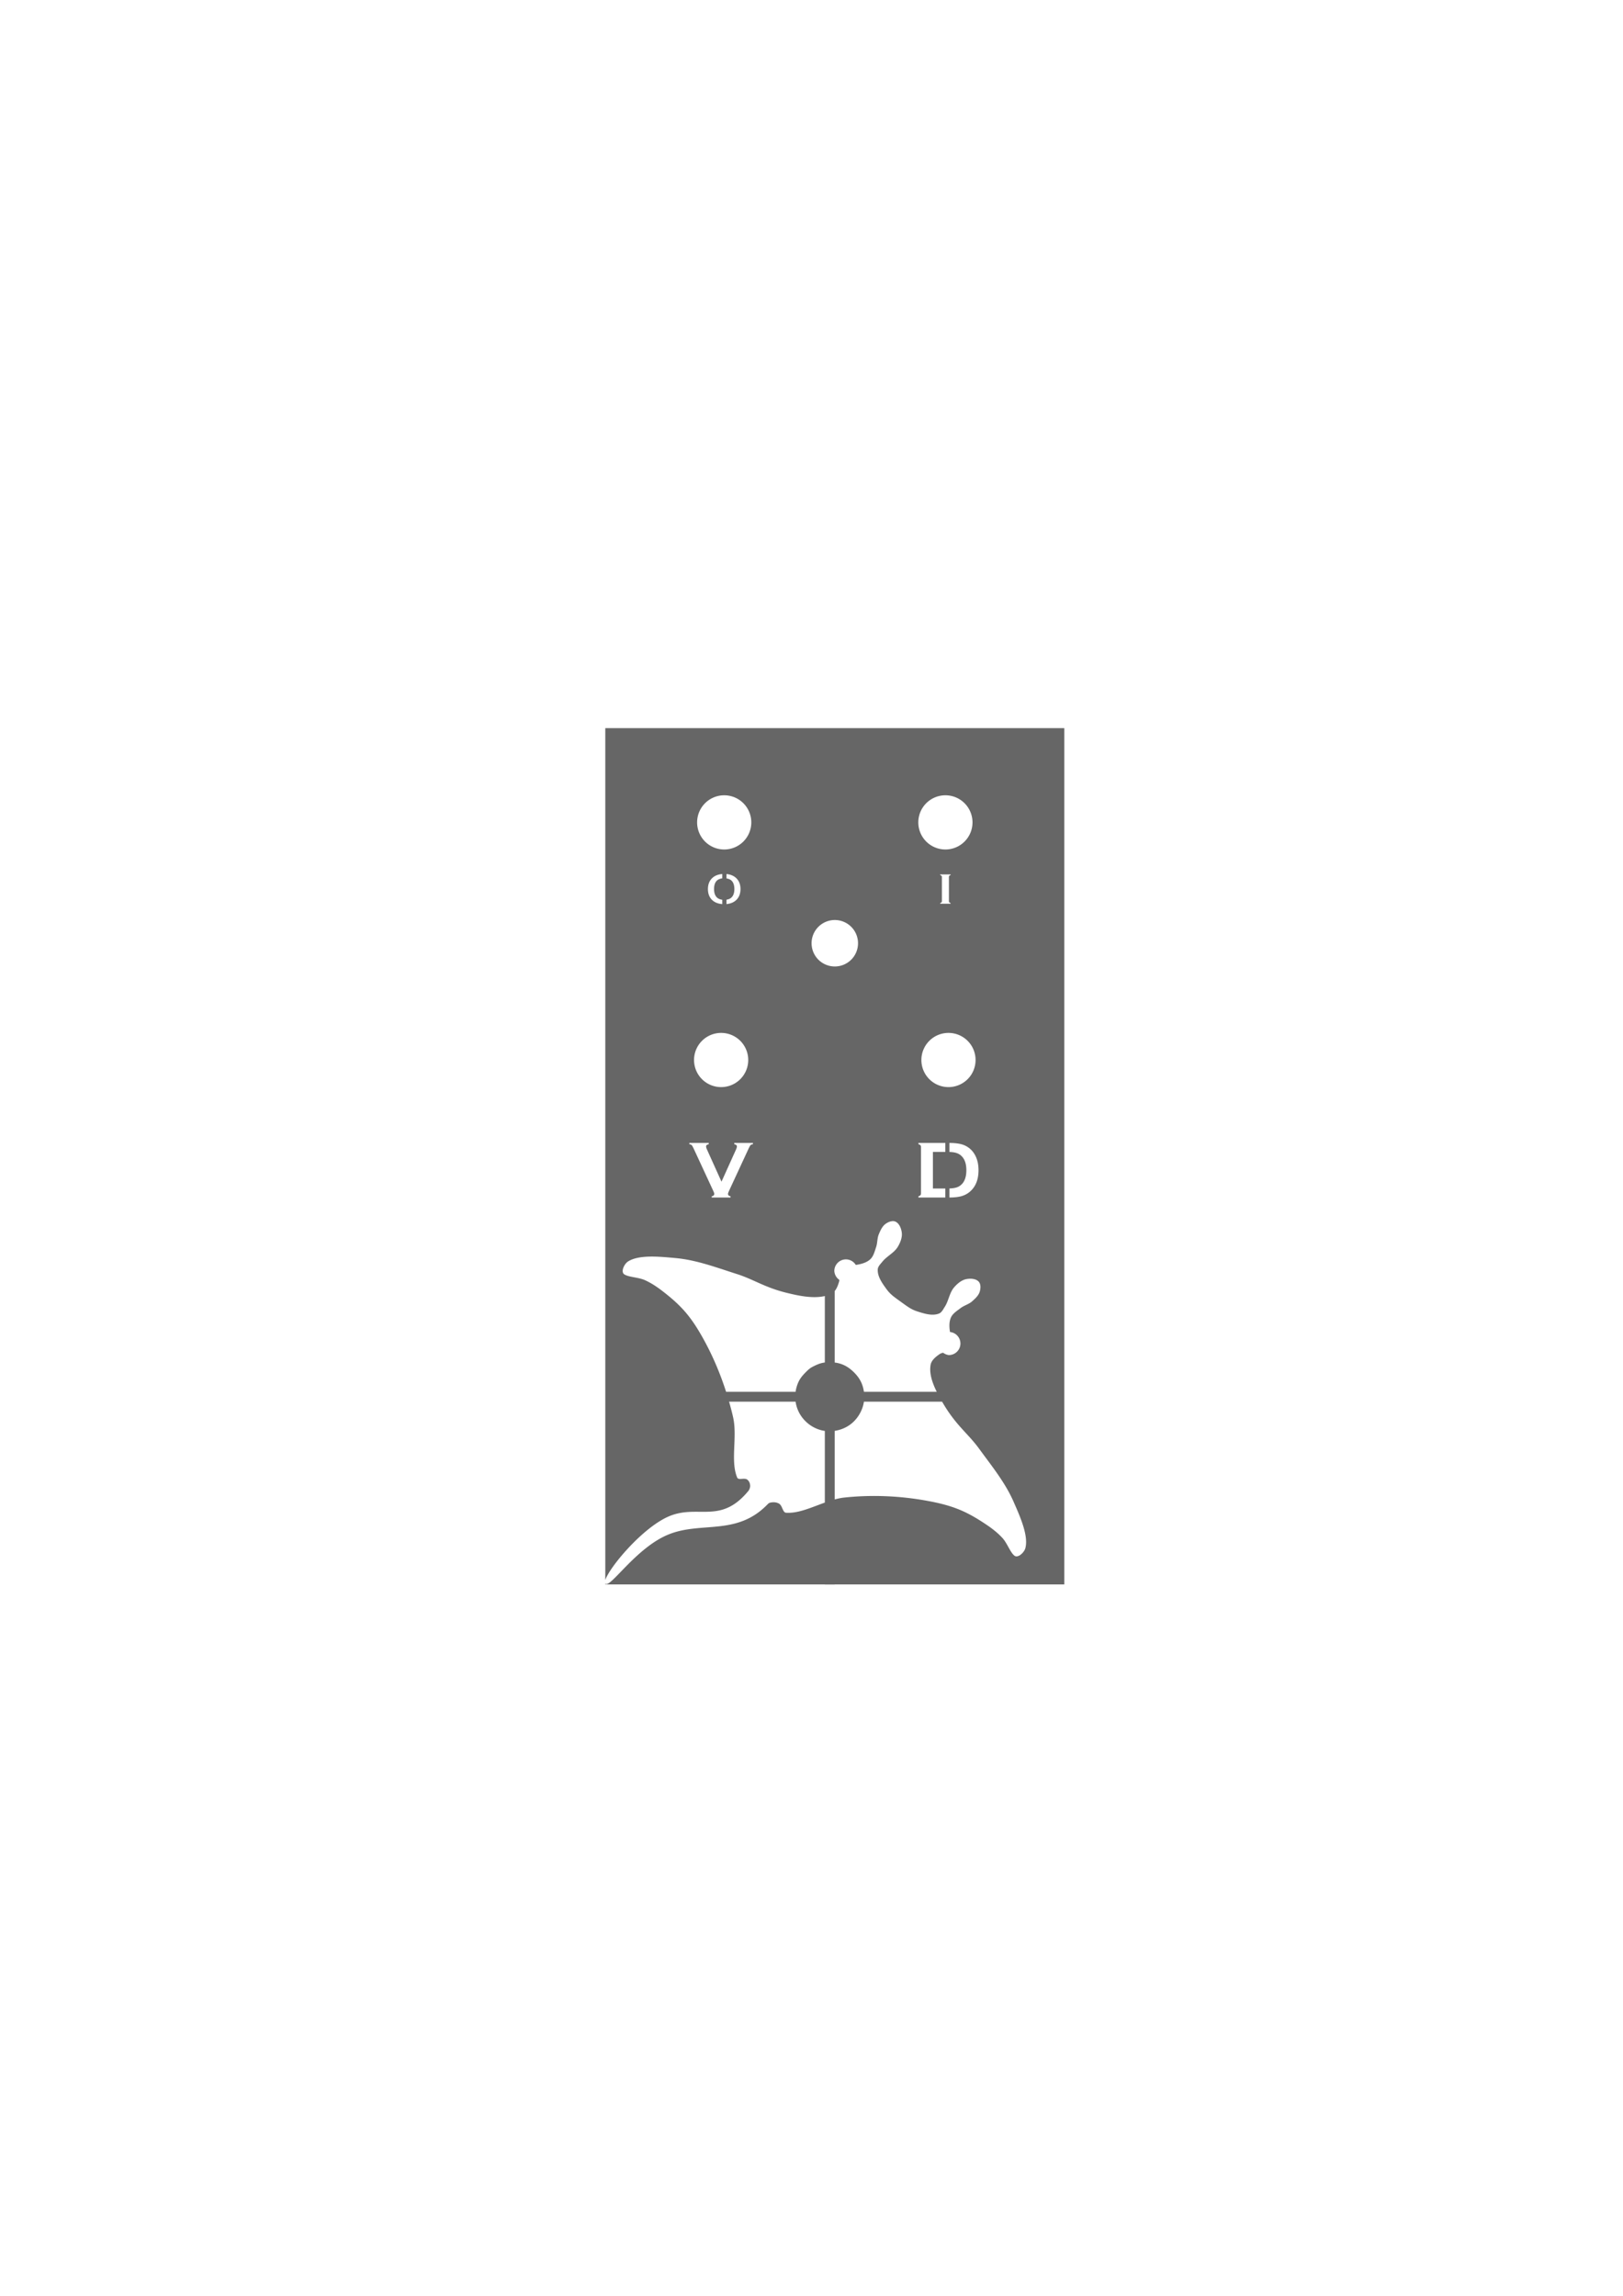 <?xml version="1.0" encoding="UTF-8" standalone="no"?>
<!-- Created with Inkscape (http://www.inkscape.org/) -->

<svg
   width="210mm"
   height="297mm"
   viewBox="0 0 210 297"
   version="1.1"
   id="svg45954"
   inkscape:version="1.1.1 (3bf5ae0d25, 2021-09-20)"
   sodipodi:docname="varnishing template with button.svg"
   xmlns:inkscape="http://www.inkscape.org/namespaces/inkscape"
   xmlns:sodipodi="http://sodipodi.sourceforge.net/DTD/sodipodi-0.dtd"
   xmlns="http://www.w3.org/2000/svg"
   xmlns:svg="http://www.w3.org/2000/svg">
  <sodipodi:namedview
     id="namedview45956"
     pagecolor="#ffffff"
     bordercolor="#666666"
     borderopacity="1.0"
     inkscape:pageshadow="2"
     inkscape:pageopacity="0.0"
     inkscape:pagecheckerboard="0"
     inkscape:document-units="mm"
     showgrid="false"
     inkscape:zoom="4.3994184"
     inkscape:cx="373.1175"
     inkscape:cy="643.6078"
     inkscape:window-width="2560"
     inkscape:window-height="1377"
     inkscape:window-x="-8"
     inkscape:window-y="-8"
     inkscape:window-maximized="1"
     inkscape:current-layer="layer1" />
  <defs
     id="defs45951" />
  <g
     inkscape:label="Layer 1"
     inkscape:groupmode="layer"
     id="layer1">
    <path
       id="rect5419-4"
       style="fill:#666666;stroke-width:0.383"
       d="M 295.543 355.467 L 295.543 771.332 C 297.541 765.169 313.194 746.354 325.975 740.518 C 340.534 733.869 351.582 744.627 365.412 727.82 C 366.029 727.071 366.298 725.832 366.283 725.416 C 366.239 724.187 365.883 723.16 364.938 722.373 C 363.536 721.207 360.56 722.762 359.951 721.322 C 356.562 713.301 360.066 701.633 357.996 692.088 C 357.426 689.46 356.715 686.859 355.986 684.262 L 388.457 684.262 C 388.649 685.558 388.982 686.844 389.488 688.107 C 391.581 693.334 396.331 697.288 401.838 698.385 C 402.134 698.444 402.435 698.493 402.734 698.535 L 402.734 733.523 C 396.133 735.881 389.63 738.929 383.73 738.467 C 382.172 738.345 382.007 735.046 380.457 734.086 C 379.412 733.435 378.045 733.252 376.826 733.42 C 375.48 733.605 375.289 733.849 374.516 734.635 C 359.539 749.842 342.496 742.603 326.49 749.057 C 310.485 755.51 297.961 775.548 295.541 773.105 L 295.541 773.482 L 402.734 773.482 L 402.734 773.518 L 407.555 773.518 L 407.555 773.482 L 519.666 773.482 L 519.666 355.467 L 295.543 355.467 z M 353.605 388.238 A 13.228 13.228 0 0 1 366.834 401.467 A 13.228 13.228 0 0 1 353.605 414.695 A 13.228 13.228 0 0 1 340.377 401.467 A 13.228 13.228 0 0 1 353.605 388.238 z M 461.605 388.238 A 13.228 13.228 0 0 1 474.834 401.467 A 13.228 13.228 0 0 1 461.605 414.695 A 13.228 13.228 0 0 1 448.377 401.467 A 13.228 13.228 0 0 1 461.605 388.238 z M 352.65 426.674 L 352.65 428.793 C 351.562 428.95 350.616 429.29 349.943 429.975 C 349.08 430.855 348.648 432.204 348.648 434.023 C 348.648 435.784 349.085 437.121 349.959 438.035 C 350.631 438.732 351.571 439.076 352.65 439.236 L 352.65 441.359 C 350.672 441.201 349.04 440.584 347.801 439.443 C 346.372 438.119 345.658 436.312 345.658 434.023 C 345.658 431.735 346.372 429.928 347.801 428.604 C 349.04 427.456 350.672 426.833 352.65 426.674 z M 354.715 426.684 C 356.612 426.863 358.186 427.484 359.395 428.604 C 360.833 429.928 361.553 431.735 361.553 434.023 C 361.553 436.312 360.833 438.119 359.395 439.443 C 358.186 440.556 356.612 441.172 354.715 441.35 L 354.715 439.213 C 355.714 439.037 356.596 438.704 357.236 438.047 C 358.12 437.141 358.561 435.801 358.561 434.023 C 358.561 432.204 358.124 430.855 357.25 429.975 C 356.609 429.322 355.721 428.992 354.715 428.818 L 354.715 426.684 z M 459.078 426.869 L 464.133 426.869 L 464.133 427.227 C 463.826 427.312 463.613 427.426 463.494 427.57 C 463.375 427.706 463.316 427.906 463.316 428.17 L 463.316 439.863 C 463.316 440.127 463.375 440.332 463.494 440.477 C 463.613 440.613 463.826 440.727 464.133 440.82 L 464.133 441.166 L 459.078 441.166 L 459.078 440.809 C 459.376 440.732 459.584 440.621 459.703 440.477 C 459.831 440.332 459.893 440.127 459.893 439.863 L 459.893 428.17 C 459.893 427.906 459.834 427.706 459.715 427.57 C 459.596 427.434 459.384 427.32 459.078 427.227 L 459.078 426.869 z M 407.605 449.129 A 11.339 11.339 0 0 1 418.943 460.467 A 11.339 11.339 0 0 1 407.605 471.807 A 11.339 11.339 0 0 1 396.266 460.467 A 11.339 11.339 0 0 1 407.605 449.129 z M 352.105 504.238 A 13.228 13.228 0 0 1 365.334 517.467 A 13.228 13.228 0 0 1 352.105 530.695 A 13.228 13.228 0 0 1 338.877 517.467 A 13.228 13.228 0 0 1 352.105 504.238 z M 463.105 504.238 A 13.228 13.228 0 0 1 476.334 517.467 A 13.228 13.228 0 0 1 463.105 530.695 A 13.228 13.228 0 0 1 449.877 517.467 A 13.228 13.228 0 0 1 463.105 504.238 z M 336.578 557.943 L 346.051 557.943 L 346.051 558.568 C 345.191 558.738 344.762 559.102 344.762 559.662 C 344.762 560.027 344.911 560.541 345.211 561.205 L 352.281 576.869 L 359.352 561.205 C 359.651 560.541 359.801 560.027 359.801 559.662 C 359.801 559.102 359.371 558.738 358.512 558.568 L 358.512 557.943 L 367.633 557.943 L 367.633 558.568 C 367.06 558.647 366.663 558.809 366.441 559.057 C 366.22 559.304 365.836 560.02 365.289 561.205 L 356.051 581.146 C 355.66 581.993 355.465 582.546 355.465 582.807 C 355.465 583.471 355.875 583.861 356.695 583.979 L 356.695 584.604 L 347.516 584.604 L 347.516 583.979 C 348.336 583.861 348.746 583.464 348.746 582.787 C 348.746 582.54 348.551 581.993 348.16 581.146 L 338.922 561.205 C 338.375 560.02 337.991 559.304 337.77 559.057 C 337.548 558.809 337.151 558.647 336.578 558.568 L 336.578 557.943 z M 448.438 557.943 L 461.566 557.943 L 461.566 562.338 L 455.508 562.338 L 455.508 580.209 L 461.566 580.209 L 461.566 584.604 L 448.438 584.604 L 448.438 583.979 C 448.906 583.848 449.232 583.679 449.414 583.471 C 449.596 583.262 449.688 582.956 449.688 582.553 L 449.688 559.994 C 449.688 559.591 449.597 559.285 449.414 559.076 C 449.232 558.868 448.906 558.699 448.438 558.568 L 448.438 557.943 z M 463.58 557.951 C 466.692 557.973 469.109 558.337 470.801 559.057 C 473.301 560.137 475.15 561.921 476.348 564.408 C 477.298 566.361 477.773 568.646 477.773 571.264 C 477.773 575.86 476.361 579.363 473.535 581.771 C 472.35 582.787 470.964 583.516 469.375 583.959 C 467.849 584.372 465.91 584.581 463.58 584.598 L 463.58 580.18 C 465.518 580.114 467.032 579.815 468.066 579.252 C 470.579 577.885 471.836 575.222 471.836 571.264 C 471.836 568.399 471.159 566.205 469.805 564.682 C 469.049 563.835 468.138 563.236 467.07 562.885 C 466.165 562.576 464.991 562.404 463.58 562.357 L 463.58 557.951 z M 436.023 596.119 C 436.427 596.123 436.819 596.196 437.184 596.355 C 437.418 596.458 437.639 596.587 437.846 596.736 C 439.294 597.783 440.065 599.88 440.301 601.658 C 440.617 604.038 439.621 606.537 438.398 608.604 C 436.595 611.651 432.971 613.223 430.77 615.996 C 429.888 617.106 428.671 618.226 428.58 619.641 C 428.357 623.117 430.724 626.395 432.771 629.213 C 434.634 631.775 436.148 632.852 439.875 635.523 C 443.587 638.215 445.088 639.312 448.107 640.27 C 451.428 641.322 455.286 642.531 458.514 641.221 C 459.827 640.688 460.505 639.179 461.279 637.992 C 463.215 635.027 463.56 631.092 465.881 628.418 C 467.455 626.605 469.513 624.868 471.871 624.416 C 473.885 624.03 476.514 624.176 477.887 625.699 C 478.953 626.882 478.831 628.919 478.395 630.451 C 477.832 632.425 476.156 633.956 474.611 635.309 C 472.991 636.728 470.747 637.268 469.035 638.574 C 467.274 639.918 465.167 641.188 464.283 643.219 C 463.348 645.368 463.471 647.879 463.85 650.25 A 5.669 5.669 0 0 1 468.943 655.844 A 5.669 5.669 0 0 1 463.273 661.514 A 5.669 5.669 0 0 1 460.51 660.369 C 459.901 660.498 459.315 660.673 458.82 661.012 C 456.944 662.299 454.818 663.975 454.398 666.211 C 453.597 670.479 455.285 675.227 457.371 679.439 L 421.828 679.439 C 421.254 675.6 419.833 672.806 416.994 669.965 C 414.171 667.139 411.178 665.601 407.555 665.15 L 407.555 630.252 C 408.624 628.973 409.249 627.198 409.707 625.604 C 409.782 625.343 409.811 625.075 409.824 624.803 A 5.669 5.669 0 0 1 407.371 620.467 A 5.669 5.669 0 0 1 413.039 614.797 A 5.669 5.669 0 0 1 417.855 617.508 C 420.371 617.13 423.002 616.467 424.861 614.797 C 426.509 613.316 427.049 610.918 427.768 608.822 C 428.466 606.785 428.267 604.486 429.102 602.5 C 429.897 600.608 430.819 598.533 432.514 597.375 C 433.5 596.701 434.813 596.104 436.023 596.119 z M 317.352 613.439 C 321.551 613.362 326.055 613.808 329.939 614.164 C 340.177 615.102 349.983 618.835 359.781 621.947 C 368.105 624.591 373.33 628.518 384.303 631.176 C 388.851 632.277 396.587 634.144 402.734 632.684 L 402.734 665.135 C 401.019 665.34 399.598 665.826 397.553 666.826 C 395.712 667.726 395.091 668.187 393.348 669.951 C 391.107 672.218 390.077 673.779 389.254 676.15 C 388.874 677.245 388.614 678.343 388.453 679.439 L 354.523 679.439 C 351.703 670.63 348.073 662.054 343.637 653.984 C 337.376 642.596 332.609 637.362 323.656 630.422 C 320.898 628.284 317.962 626.296 314.77 624.885 C 311.6 623.483 306.828 623.508 304.764 622.059 C 302.995 620.817 304.786 617.038 306.594 615.857 C 309.258 614.119 313.152 613.517 317.352 613.439 z M 421.832 684.262 L 459.977 684.262 C 460.524 685.167 461.103 686.14 461.562 686.875 C 467.552 696.446 472.928 700.163 478.066 707.225 C 484.115 715.537 490.758 723.66 494.883 733.076 C 498.013 740.223 502.265 749.608 500.65 755.762 C 500.102 757.851 497.084 760.744 495.348 759.459 C 493.321 757.958 491.833 753.424 489.502 750.859 C 487.154 748.277 484.342 746.119 481.441 744.178 C 472.028 737.877 465.555 735.007 452.771 732.666 C 439.421 730.221 425.578 729.622 412.084 731.084 C 410.578 731.247 409.067 731.584 407.555 731.982 L 407.555 698.508 C 410.024 698.142 412.423 697.247 414.496 695.871 C 418.445 693.25 421.121 688.874 421.832 684.262 z "
       transform="scale(0.265)" />
  </g>
</svg>
